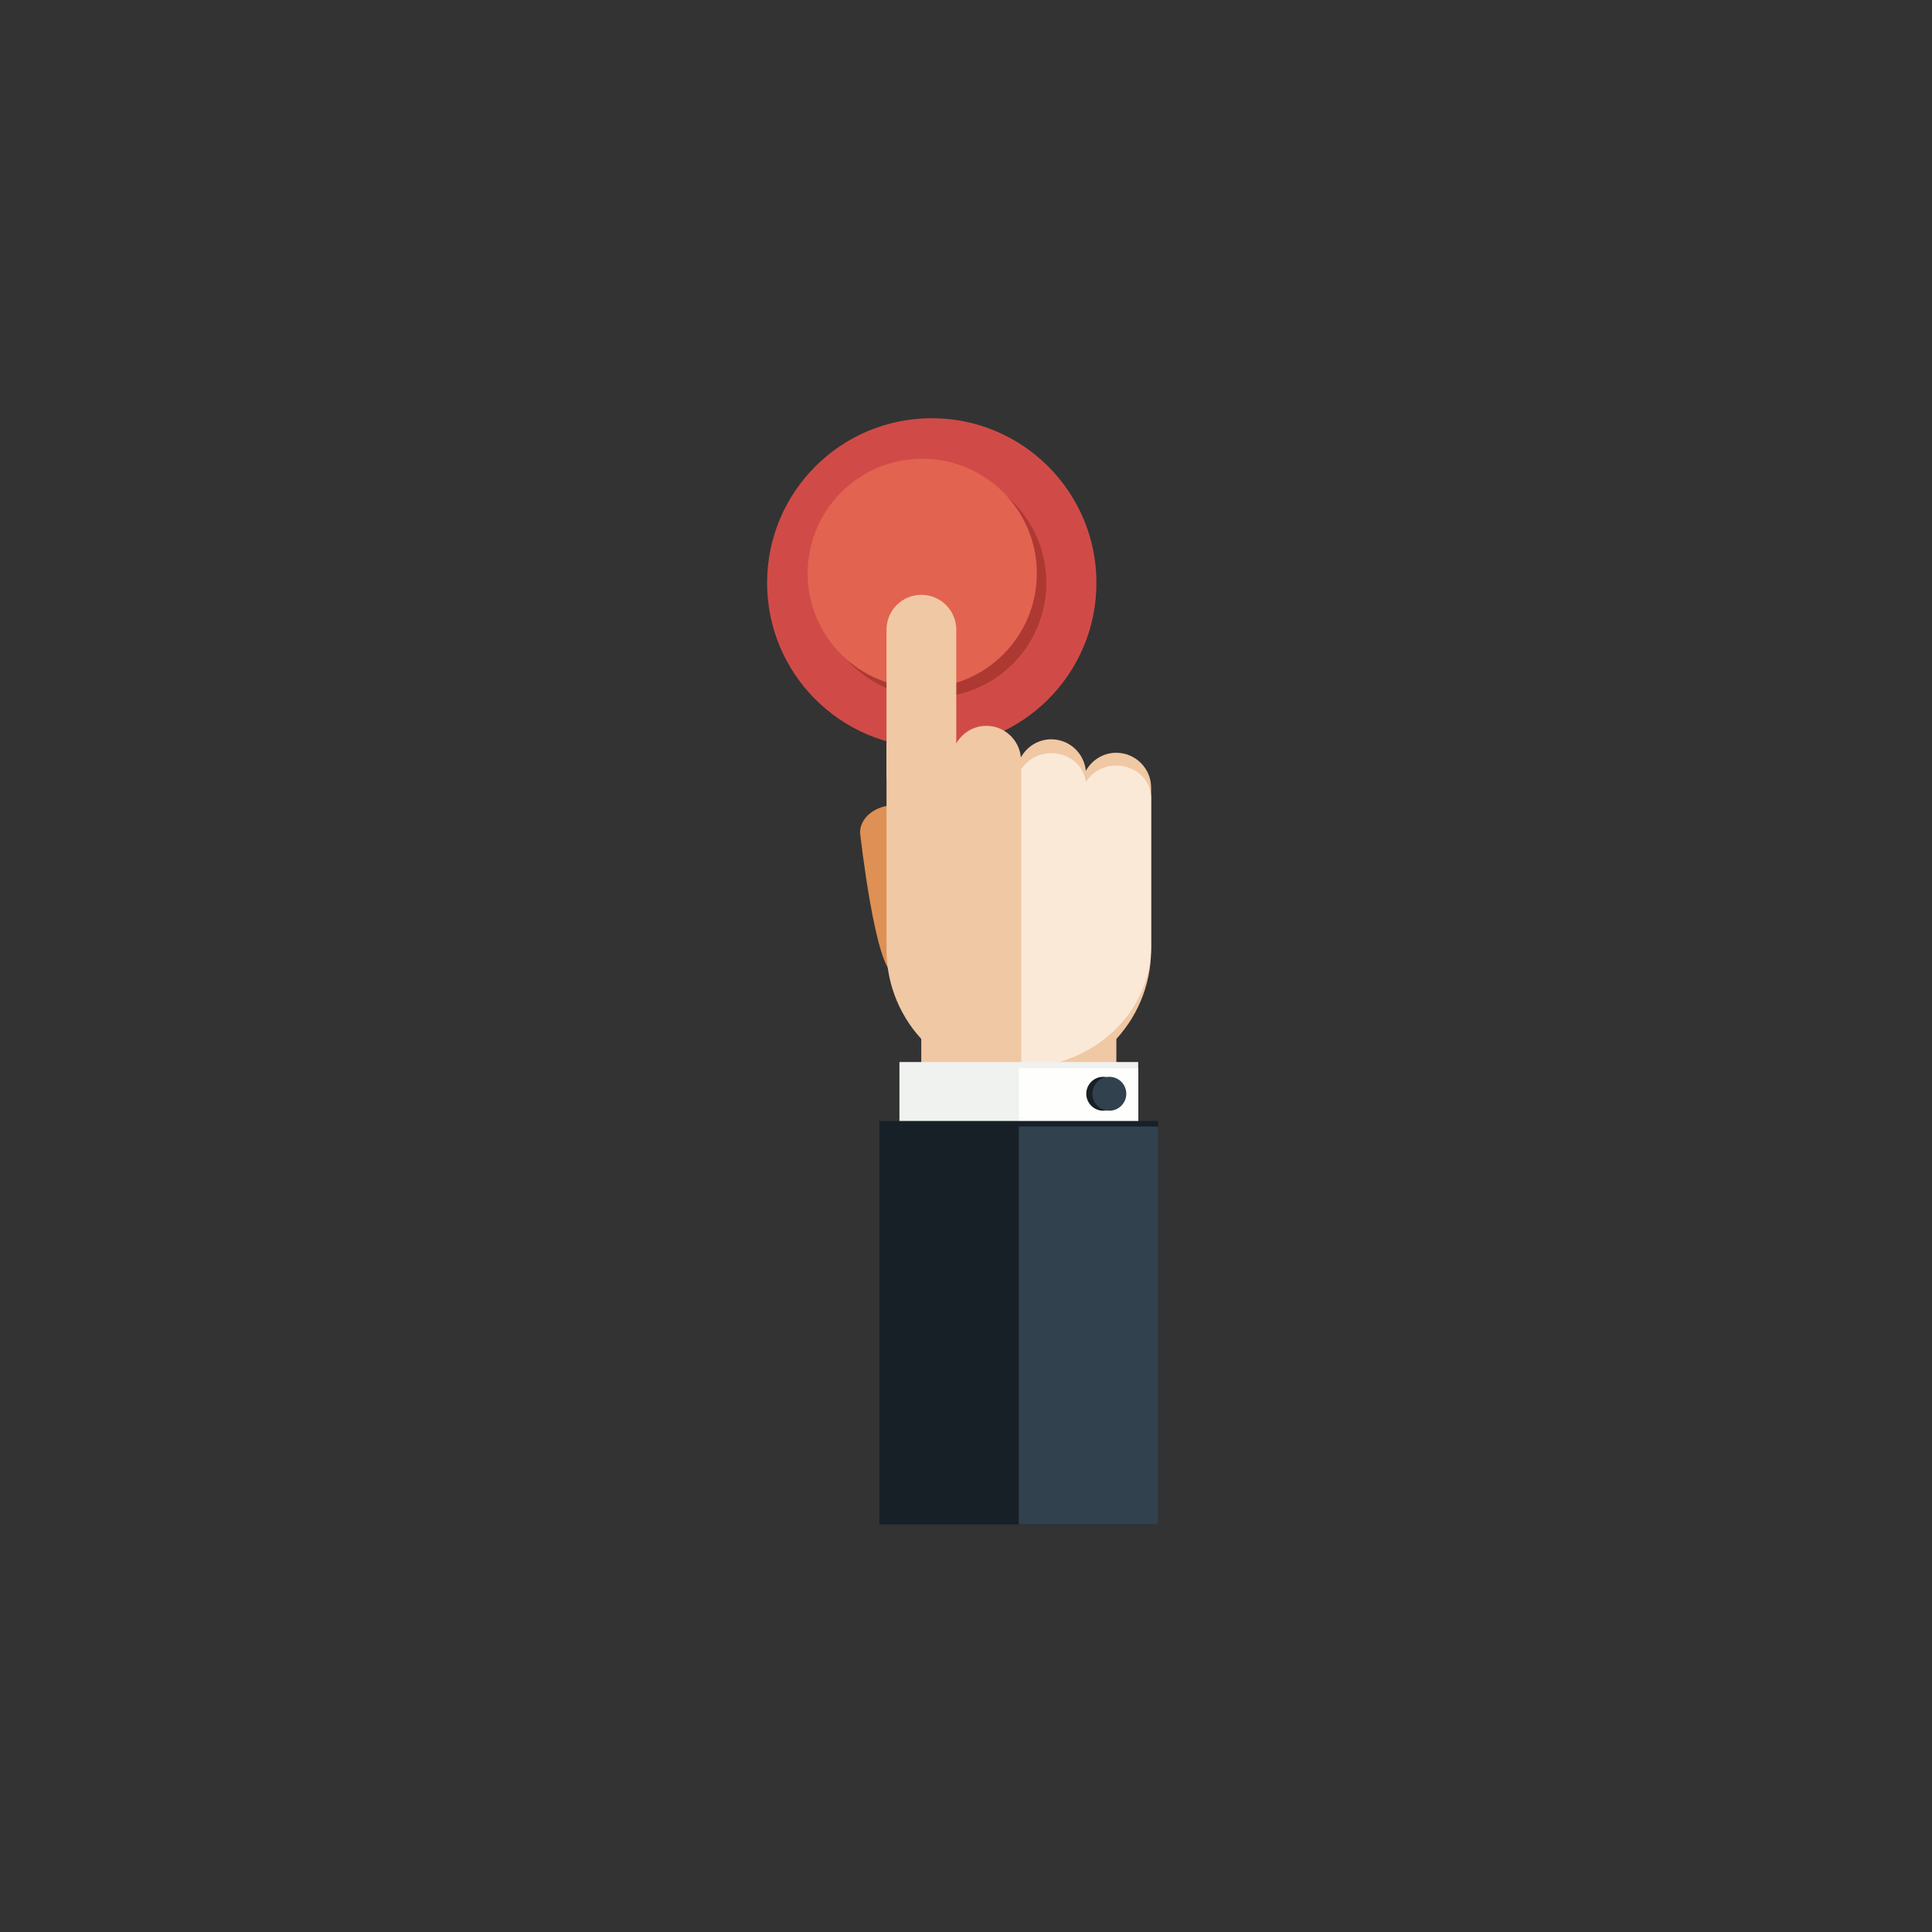 <?xml version="1.0" encoding="UTF-8" standalone="no"?>
<svg width="150px" height="150px" viewBox="0 0 150 150" version="1.1" xmlns="http://www.w3.org/2000/svg" xmlns:xlink="http://www.w3.org/1999/xlink">
    <rect x="0" y="0" width="150" height="150" fill="#333333" stroke="none"/>
    <!-- Generator: Sketch 3.7.2 (28276) - http://www.bohemiancoding.com/sketch -->
    <title>exit</title>
    <desc>Created with Sketch.</desc>
    <defs></defs>
    <g id="Page-1" stroke="none" stroke-width="1" fill="none" fill-rule="evenodd">
        <g id="exit">
            <g id="Group" transform="translate(59, 32)">
                <g>
                    <path d="M26.127,13.255 C26.127,20.315 20.403,26.039 13.342,26.039 C6.281,26.039 0.557,20.315 0.557,13.255 C0.557,6.193 6.281,0.47 13.342,0.47 C20.403,0.47 26.127,6.193 26.127,13.255" id="Fill-4" fill="#D04B47"></path>
                    <path d="M22.239,13.253 C22.239,18.169 18.256,22.15 13.342,22.15 C8.429,22.15 4.446,18.169 4.446,13.253 C4.446,8.339 8.429,4.358 13.342,4.358 C18.256,4.358 22.239,8.339 22.239,13.253" id="Fill-5" fill="#AE3933"></path>
                    <path d="M21.5,12.515 C21.5,17.429 17.516,21.411 12.602,21.411 C7.689,21.411 3.706,17.429 3.706,12.515 C3.706,7.599 7.689,3.618 12.602,3.618 C17.516,3.618 21.5,7.599 21.5,12.515" id="Fill-6" fill="#E26350"></path>
                    <path d="M15.245,28.11 C15.245,29.604 14.032,30.818 12.537,30.818 C11.04,30.818 9.828,29.604 9.828,28.11 L9.828,16.889 C9.828,15.395 11.04,14.181 12.537,14.181 C14.032,14.181 15.245,15.395 15.245,16.889 L15.245,28.11" id="Fill-7" fill="#F0C8A4"></path>
                    <path d="M13.191,41.484 C13.191,42.662 11.978,43.617 10.482,43.617 C8.986,43.617 7.774,32.644 7.774,32.644 C7.774,31.466 8.986,30.511 10.482,30.511 C11.978,30.511 13.191,31.466 13.191,32.644 L13.191,41.484" id="Fill-8" fill="#DF9054"></path>
                    <polygon id="Fill-9" fill="#F0C8A4" points="12.528 42.398 27.674 42.398 27.674 57.941 12.528 57.941"></polygon>
                    <path d="M27.665,26.445 C26.644,26.445 25.766,27.017 25.304,27.851 C25.173,26.479 24.03,25.4 22.623,25.4 C21.601,25.4 20.724,25.972 20.262,26.806 C20.131,25.433 18.987,24.354 17.58,24.354 C16.558,24.354 15.68,24.925 15.218,25.76 C15.087,24.388 13.944,23.309 12.537,23.309 C11.04,23.309 9.828,24.522 9.828,26.017 L9.828,41.721 C9.828,47.394 14.428,51.994 20.102,51.994 C25.774,51.994 30.373,47.394 30.373,41.721 L30.373,29.154 C30.373,27.659 29.161,26.445 27.665,26.445" id="Fill-10" fill="#F0C8A4"></path>
                    <path d="M27.665,27.436 C26.644,27.436 25.766,27.962 25.304,28.729 C25.173,27.467 24.03,26.476 22.623,26.476 C21.617,26.476 20.755,26.989 20.288,27.736 L20.288,50.908 C25.873,50.817 30.373,46.632 30.373,41.475 L30.373,29.926 C30.373,28.552 29.161,27.436 27.665,27.436" id="Fill-11" fill="#FBE9D7"></path>
                    <polygon id="Fill-12" fill="#EFF2EF" points="10.832 50.456 29.37 50.456 29.37 85.793 10.832 85.793"></polygon>
                    <polygon id="Fill-13" fill="#FEFEFD" points="20.102 50.94 29.37 50.94 29.37 85.793 20.102 85.793"></polygon>
                    <polygon id="Fill-14" fill="#182027" points="9.28 55.032 30.922 55.032 30.922 86.356 9.28 86.356"></polygon>
                    <polygon id="Fill-15" fill="#31414E" points="20.102 55.461 30.922 55.461 30.922 86.356 20.102 86.356"></polygon>
                    <path d="M27.969,52.92 C27.969,53.646 27.379,54.235 26.653,54.235 C25.927,54.235 25.338,53.646 25.338,52.92 C25.338,52.193 25.927,51.604 26.653,51.604 C27.379,51.604 27.969,52.193 27.969,52.92" id="Fill-16" fill="#182027"></path>
                    <path d="M28.445,52.92 C28.445,53.646 27.856,54.235 27.13,54.235 C26.403,54.235 25.815,53.646 25.815,52.92 C25.815,52.193 26.403,51.604 27.13,51.604 C27.856,51.604 28.445,52.193 28.445,52.92" id="Fill-17" fill="#31414E"></path>
                </g>
            </g>
        </g>
    </g>
</svg>